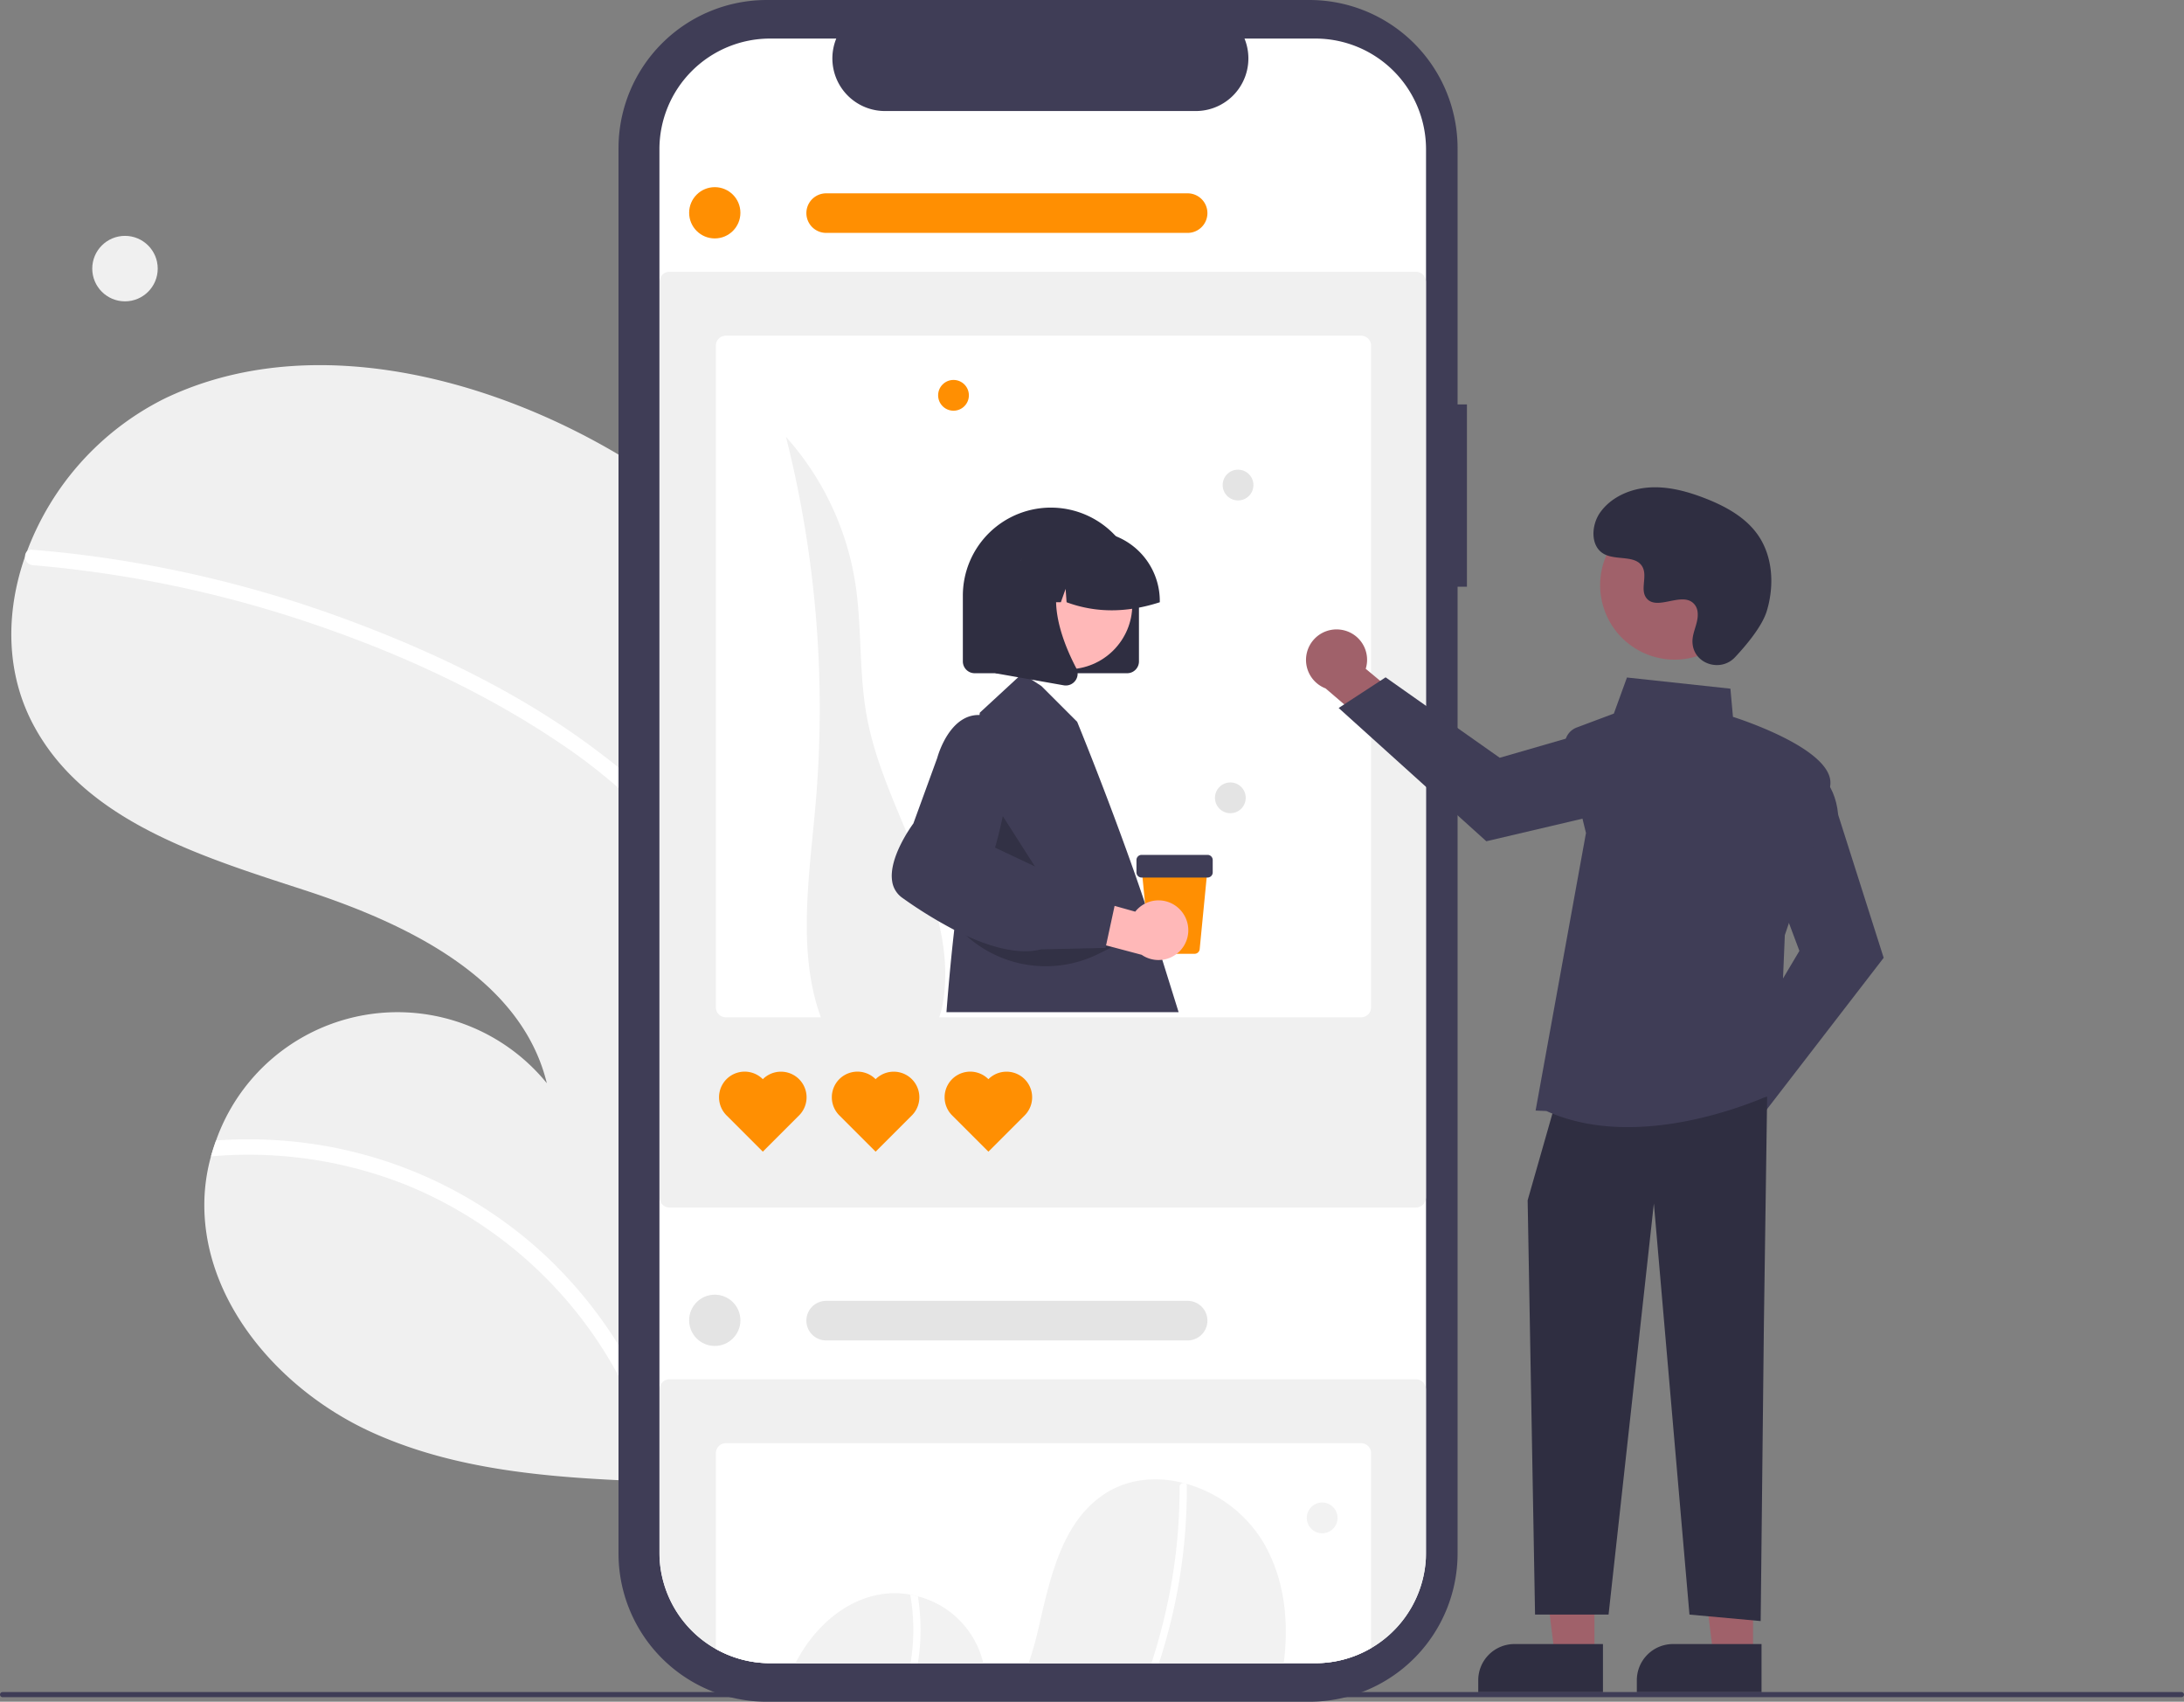 <svg id="e048613e-aa78-44fc-a819-d6e20e102ddb" data-name="Layer 1" xmlns="http://www.w3.org/2000/svg" width="852" height="663.773" viewBox="0 0 852 663.773"><rect x="0" y="0" width="852" height="663.773" fill="#808080" stroke="none"/><path d="M423.654,672.902l-.09-15.217-1.342-225.787-.05-8.449-.739-124.269a272.63,272.63,0,0,0-34.631-18.46C339.897,259.95,284.127,251.385,237.947,273.709a109.523,109.523,0,0,0-53.408,59.442c-.273.683-.524,1.344-.754,2.005-7.702,21.968-7.645,45.826,3.63,66.425,20.184,37.019,65.322,50.692,105.412,63.755,40.069,13.064,84.507,34.339,94.498,75.292a75.092,75.092,0,0,0-129.036,22.327c-.733,2.048-1.402,4.116-1.985,6.205a71.19,71.19,0,0,0-2.505,15.381c-1.956,39.705,28.478,75.28,64.588,91.943,32.653,15.045,69.298,17.913,105.404,19.359Z" transform="translate(-174 -118.113)" fill="#f0f0f0"/><path d="M423.564,657.685l.09,15.217a164.618,164.618,0,0,0-90.663-92.384,166.336,166.336,0,0,0-76.687-11.356c.584-2.089,1.252-4.158,1.985-6.205a177.263,177.263,0,0,1,30.437.458,169.023,169.023,0,0,1,96.841,43.332A172.664,172.664,0,0,1,423.564,657.685Z" transform="translate(-174 -118.113)" fill="#fff"/><path d="M422.172,423.449l.05,8.449a211.52,211.52,0,0,0-27.29-22.228c-30.133-20.742-64.172-36.417-98.721-48.152a458.519,458.519,0,0,0-109.447-22.953,3.281,3.281,0,0,1-2.979-3.409,2.811,2.811,0,0,1,.754-2.005,2.328,2.328,0,0,1,2.019-.608c4.6.377,9.178.797,13.778,1.323A463.341,463.341,0,0,1,311.913,360.765c34.685,13.032,68.987,29.855,98.302,52.709C414.341,416.621,418.341,419.939,422.172,423.449Z" transform="translate(-174 -118.113)" fill="#fff"/><circle cx="48.759" cy="104.771" r="12.77" fill="#f0f0f0"/><path d="M746.263,275.851h-3.647V175.939a57.826,57.826,0,0,0-57.826-57.826H473.114a57.826,57.826,0,0,0-57.826,57.826V724.061a57.826,57.826,0,0,0,57.826,57.826H684.789a57.826,57.826,0,0,0,57.826-57.826V346.969h3.647Z" transform="translate(-174 -118.113)" fill="#3f3d56"/><path d="M730.309,176.343v547.32c0,.8-.02,1.59-.07,2.38a43.168,43.168,0,0,1-43.12,40.8H474.428a43.164,43.164,0,0,1-43.12-40.96q-.06-1.095-.06-2.22v-547.32a43.186,43.186,0,0,1,43.18-43.19h25.81a20.52,20.52,0,0,0,18.99,28.27h121.27a20.52,20.52,0,0,0,18.99-28.27h27.63A43.194,43.194,0,0,1,730.309,176.343Z" transform="translate(-174 -118.113)" fill="#fff"/><path d="M726.381,589.113H435.17a3.863,3.863,0,0,1-3.859-3.858V227.982a3.863,3.863,0,0,1,3.859-3.858H726.381a3.863,3.863,0,0,1,3.859,3.858V585.255A3.863,3.863,0,0,1,726.381,589.113Z" transform="translate(-174 -118.113)" fill="#f0f0f0"/><path d="M705.009,249.053H457.138a3.862,3.862,0,0,0-3.86,3.86v258.15a3.86,3.86,0,0,0,3.86,3.85H705.009a3.861,3.861,0,0,0,3.86-3.85v-258.15A3.863,3.863,0,0,0,705.009,249.053Z" transform="translate(-174 -118.113)" fill="#fff"/><circle cx="278.839" cy="83" r="10" fill="#ff8f02"/><path d="M500.404,527.643c-17.076-27.502-11.192-62.637-8.318-94.882A433.107,433.107,0,0,0,480.626,288.539a111.214,111.214,0,0,1,26.907,56.249c2.819,17.454,1.426,35.412,4.619,52.801,6.847,37.289,34.421,70.917,30.154,108.588-.943,8.327-4.116,17.282-11.509,21.228-8.345,4.454-18.531.911-27.284-2.674" transform="translate(-174 -118.113)" fill="#f0f0f0"/><path d="M471.586,539.058a9.996,9.996,0,0,0-14.172,14.101l.034.034L471.586,567.329l14.138-14.135a9.996,9.996,0,0,0-14.138-14.135Z" transform="translate(-174 -118.113)" fill="#ff8f02"/><path d="M515.586,539.058a9.996,9.996,0,0,0-14.172,14.101l.034.034L515.586,567.329l14.138-14.135a9.996,9.996,0,0,0-14.138-14.135Z" transform="translate(-174 -118.113)" fill="#ff8f02"/><path d="M559.586,539.058a9.996,9.996,0,0,0-14.172,14.101l.034.034L559.586,567.329l14.138-14.135a9.996,9.996,0,0,0-14.138-14.135Z" transform="translate(-174 -118.113)" fill="#ff8f02"/><path d="M637.307,208.956H496.292a7.716,7.716,0,1,1,0-15.433H637.307a7.716,7.716,0,1,1,0,15.433Z" transform="translate(-174 -118.113)" fill="#ff8f02"/><path d="M726.379,656.123h-291.21a3.862,3.862,0,0,0-3.86,3.86v65.9a43.164,43.164,0,0,0,43.12,40.96H687.119a43.168,43.168,0,0,0,43.12-40.8v-66.06A3.862,3.862,0,0,0,726.379,656.123Z" transform="translate(-174 -118.113)" fill="#f0f0f0"/><path d="M705.009,681.053H457.138a3.862,3.862,0,0,0-3.86,3.86v76.4a42.952,42.952,0,0,0,21.15,5.53H687.119a43.007,43.007,0,0,0,21.75-5.87v-76.06A3.863,3.863,0,0,0,705.009,681.053Z" transform="translate(-174 -118.113)" fill="#fff"/><circle cx="278.839" cy="515" r="10" fill="#e4e4e4"/><path d="M637.307,640.956H496.292a7.716,7.716,0,1,1,0-15.433H637.307a7.716,7.716,0,1,1,0,15.433Z" transform="translate(-174 -118.113)" fill="#e4e4e4"/><path d="M557.598,766.843H484.329c7.46-14.68,21.23-26.64,37.46-27.27a33.039,33.039,0,0,1,7.3.54c1.01.18,2,.42,2.99.68A35.234,35.234,0,0,1,557.598,766.843Z" transform="translate(-174 -118.113)" fill="#f2f2f2"/><path d="M674.789,766.843H575.299a143.777,143.777,0,0,0,3.89-13.9c4.47-19.31,9.02-40.99,25.51-51.97,9.18-6.12,20.35-7.12,30.94-4.42.32.08.65.17.97.27a51.427,51.427,0,0,1,30.02,22.55C675.059,733.513,676.939,750.333,674.789,766.843Z" transform="translate(-174 -118.113)" fill="#f2f2f2"/><path d="M533.109,755.053a77.215,77.215,0,0,1-1.05,11.79h-2.86a77.907,77.907,0,0,0-.11-26.73c1.01.18,2,.42,2.99.68A82.003,82.003,0,0,1,533.109,755.053Z" transform="translate(-174 -118.113)" fill="#fff"/><path d="M636.979,697.743c.01,2.16,0,4.33-.06,6.5a217.261,217.261,0,0,1-8,53.33q-1.29,4.65-2.79,9.27h-2.94c1.8-5.48,3.37-11.03,4.73-16.59a214.77,214.77,0,0,0,6.24-52.16,1.55,1.55,0,0,1,1.48-1.54,1.35,1.35,0,0,1,.97.27A1.103,1.103,0,0,1,636.979,697.743Z" transform="translate(-174 -118.113)" fill="#fff"/><circle cx="515.792" cy="592.066" r="6" fill="#f2f2f2"/><circle cx="371.973" cy="154.198" r="6" fill="#ff8f02"/><circle cx="482.973" cy="189.198" r="6" fill="#e4e4e4"/><circle cx="479.973" cy="311.198" r="6" fill="#e4e4e4"/><path d="M627.419,492.493l-4.06-13a75.023,75.023,0,0,0-2.65-8.92c-4.58-13.84-14.64-41.75-26.49-70.91l-13.94-13.94-3.86-2.52-3.65-2.37-1.57,1.45-14.97,13.82-.11.91-9.78,83.12s-.03.23-.08.68c-.11.97-.34,2.95-.64,5.78-.57,5.32-1.49,14.61-2.4,26.32h90.57Z" transform="translate(-174 -118.113)" fill="#3f3d56"/><polygon points="389.236 315.262 385.435 338.977 411.157 349.587 389.236 315.262" opacity="0.2"/><path d="M609.289,327.263a34.342,34.342,0,0,0-59.67,23.2v25.63a4.622,4.622,0,0,0,4.62,4.62H613.709a4.62,4.62,0,0,0,4.61-4.62v-25.63A34.281,34.281,0,0,0,609.289,327.263Z" transform="translate(-174 -118.113)" fill="#2f2e41"/><circle cx="416.537" cy="235.868" r="25.183" fill="#ffb8b8"/><path d="M609.289,327.263a26.9,26.9,0,0,0-10.01-1.92h-5.13a27.131,27.131,0,0,0-22.08,11.37c-.17.22-.32.45-.47.67a26.955,26.955,0,0,0-4.62,15.13v.51H577.809l3.7-10.35.74,10.35h5.6l1.86-5.22.37,5.22c11.711,4.328,23.86,4.051,36.37,0l0-.51A27.199,27.199,0,0,0,609.289,327.263Z" transform="translate(-174 -118.113)" fill="#2f2e41"/><path d="M593.948,378.933a1.329,1.329,0,0,0-.08-.17c-3.39-6.46-7.64-16.35-7.88-25.74-.14-5.61,1.16-11.05,4.94-15.46l.72-.85H562.339v44.01l8.86,1.56,5.22.92,12.55,2.22a4.545,4.545,0,0,0,.82.07,4.6,4.6,0,0,0,3.72-1.9,4.483,4.483,0,0,0,.88-2.88A4.353,4.353,0,0,0,593.948,378.933Z" transform="translate(-174 -118.113)" fill="#2f2e41"/><path d="M546.95,478.977l0,0a46.258,46.258,0,0,0,55.527,11.223l5.481-2.713Z" transform="translate(-174 -118.113)" opacity="0.2"/><path d="M830.953,554.805a11.839,11.839,0,0,1,14.454-10.983l15.656-22.064,15.728,6.244-22.547,30.847a11.903,11.903,0,0,1-23.292-4.045Z" transform="translate(-174 -118.113)" fill="#a0616a"/><path d="M848.128,535.83l27.836-46.816-11.341-30.242,15.446-41.19.57.244c.373.16,9.15,4.076,10.451,18.102l17.75,55.785L861.466,553.17Z" transform="translate(-174 -118.113)" fill="#3f3d56"/><path d="M696.95,363.721a11.839,11.839,0,0,1,9.833,15.26l20.787,17.315-7.441,15.199-29.012-24.864a11.903,11.903,0,0,1,5.833-22.909Z" transform="translate(-174 -118.113)" fill="#a0616a"/><path d="M714.54,382.311l44.523,31.372,31.029-8.969,39.872,18.584-.288.549c-.188.36-4.772,8.807-18.855,9.02l-56.991,13.384L696.221,394.269Z" transform="translate(-174 -118.113)" fill="#3f3d56"/><polygon points="622.01 645.697 606.531 645.696 599.167 585.993 622.012 585.994 622.01 645.697" fill="#a0616a"/><path d="M590.799,641.274h34.528a0,0,0,0,1,0,0v18.795a0,0,0,0,1,0,0H576.679a0,0,0,0,1,0,0v-4.676A14.119,14.119,0,0,1,590.799,641.274Z" fill="#2f2e41"/><polygon points="683.874 645.697 668.396 645.696 661.032 585.993 683.877 585.994 683.874 645.697" fill="#a0616a"/><path d="M652.663,641.274h34.528a0,0,0,0,1,0,0v18.795a0,0,0,0,1,0,0H638.544a0,0,0,0,1,0,0v-4.676A14.119,14.119,0,0,1,652.663,641.274Z" fill="#2f2e41"/><polygon points="689.379 427.774 688.117 516.153 686.854 632.307 659.078 629.782 645.19 469.438 627.515 629.782 598.839 629.782 595.951 468.176 606.051 432.825 689.379 427.774" fill="#2f2e41"/><path d="M777.283,551.477l-4.231-.183L792.706,443.019l-8.048-32.726a7.162,7.162,0,0,1,4.439-8.414l14.48-5.429,5.115-14.068,40.36,4.349.993,10.995c4.374,1.403,40.39,13.397,37.904,27.064-2.453,13.49-16.935,55.93-17.67,58.081l-2.536,60.865-.312.156c-.376.188-28.195,13.866-58.417,13.864C798.372,557.755,787.425,556.058,777.283,551.477Z" transform="translate(-174 -118.113)" fill="#3f3d56"/><circle cx="827.291" cy="346.36" r="29.06" transform="translate(-47.443 788.022) rotate(-61.337)" fill="#a0616a"/><path d="M850.829,374.491c-5.538,5.899-15.823,2.732-16.545-5.327a9.735,9.735,0,0,1,.012-1.88c.373-3.57,2.435-6.811,1.941-10.58a5.548,5.548,0,0,0-1.015-2.597c-4.413-5.91-14.773,2.643-18.938-2.707-2.554-3.28.448-8.445-1.512-12.111-2.587-4.839-10.248-2.452-15.053-5.102-5.346-2.949-5.026-11.15-1.507-16.139,4.291-6.084,11.816-9.33,19.246-9.798s14.81,1.541,21.747,4.244c7.882,3.072,15.698,7.317,20.548,14.247,5.899,8.428,6.466,19.759,3.516,29.614C861.476,362.35,855.351,369.673,850.829,374.491Z" transform="translate(-174 -118.113)" fill="#2f2e41"/><path d="M1025,780.113H175a1,1,0,0,1,0-2h850a1,1,0,0,1,0,2Z" transform="translate(-174 -118.113)" fill="#3f3d56"/><path d="M640.006,490.154H624.433a2.003,2.003,0,0,1-2-1.814l-3.117-31.952H645.124l-3.117,31.951A2.003,2.003,0,0,1,640.006,490.154Z" transform="translate(-174 -118.113)" fill="#ff8f02"/><path d="M645.083,460.408H619.357a2.012,2.012,0,0,1-2.01-2.01v-4.824a2.012,2.012,0,0,1,2.01-2.01H645.083a2.012,2.012,0,0,1,2.01,2.01v4.824A2.012,2.012,0,0,1,645.083,460.408Z" transform="translate(-174 -118.113)" fill="#3f3d56"/><path d="M634.581,473.18a11.557,11.557,0,0,0-17.713.535L591.441,466.577l-8.107,14.394,36.049,9.576A11.62,11.62,0,0,0,634.581,473.18Z" transform="translate(-174 -118.113)" fill="#ffb8b8"/><path d="M593.238,465.373l-12.07-7.69-3.44-1.62-15.55-7.33c.46-1.58,1.78-6.3,3.03-12.28,2.92-13.99,5.41-34.88-4.64-38.54a14.101,14.101,0,0,0-4.45-.9,11.636,11.636,0,0,0-5.86,1.34c-7.53,3.93-10.52,14.99-10.63,15.4l-9.31,25.55c-.86,1.18-9.71,13.44-8.28,22.52a9.523,9.523,0,0,0,4,6.52,171.689,171.689,0,0,0,20.22,12.47q2.445,1.26,4.78,2.33c8.72,3.98,16.41,6.01,22.87,6.01a25.549,25.549,0,0,0,6.27-.73l25.09-.57.16-.72.06-.28,3.33-15.4.94-4.36Z" transform="translate(-174 -118.113)" fill="#3f3d56"/></svg>